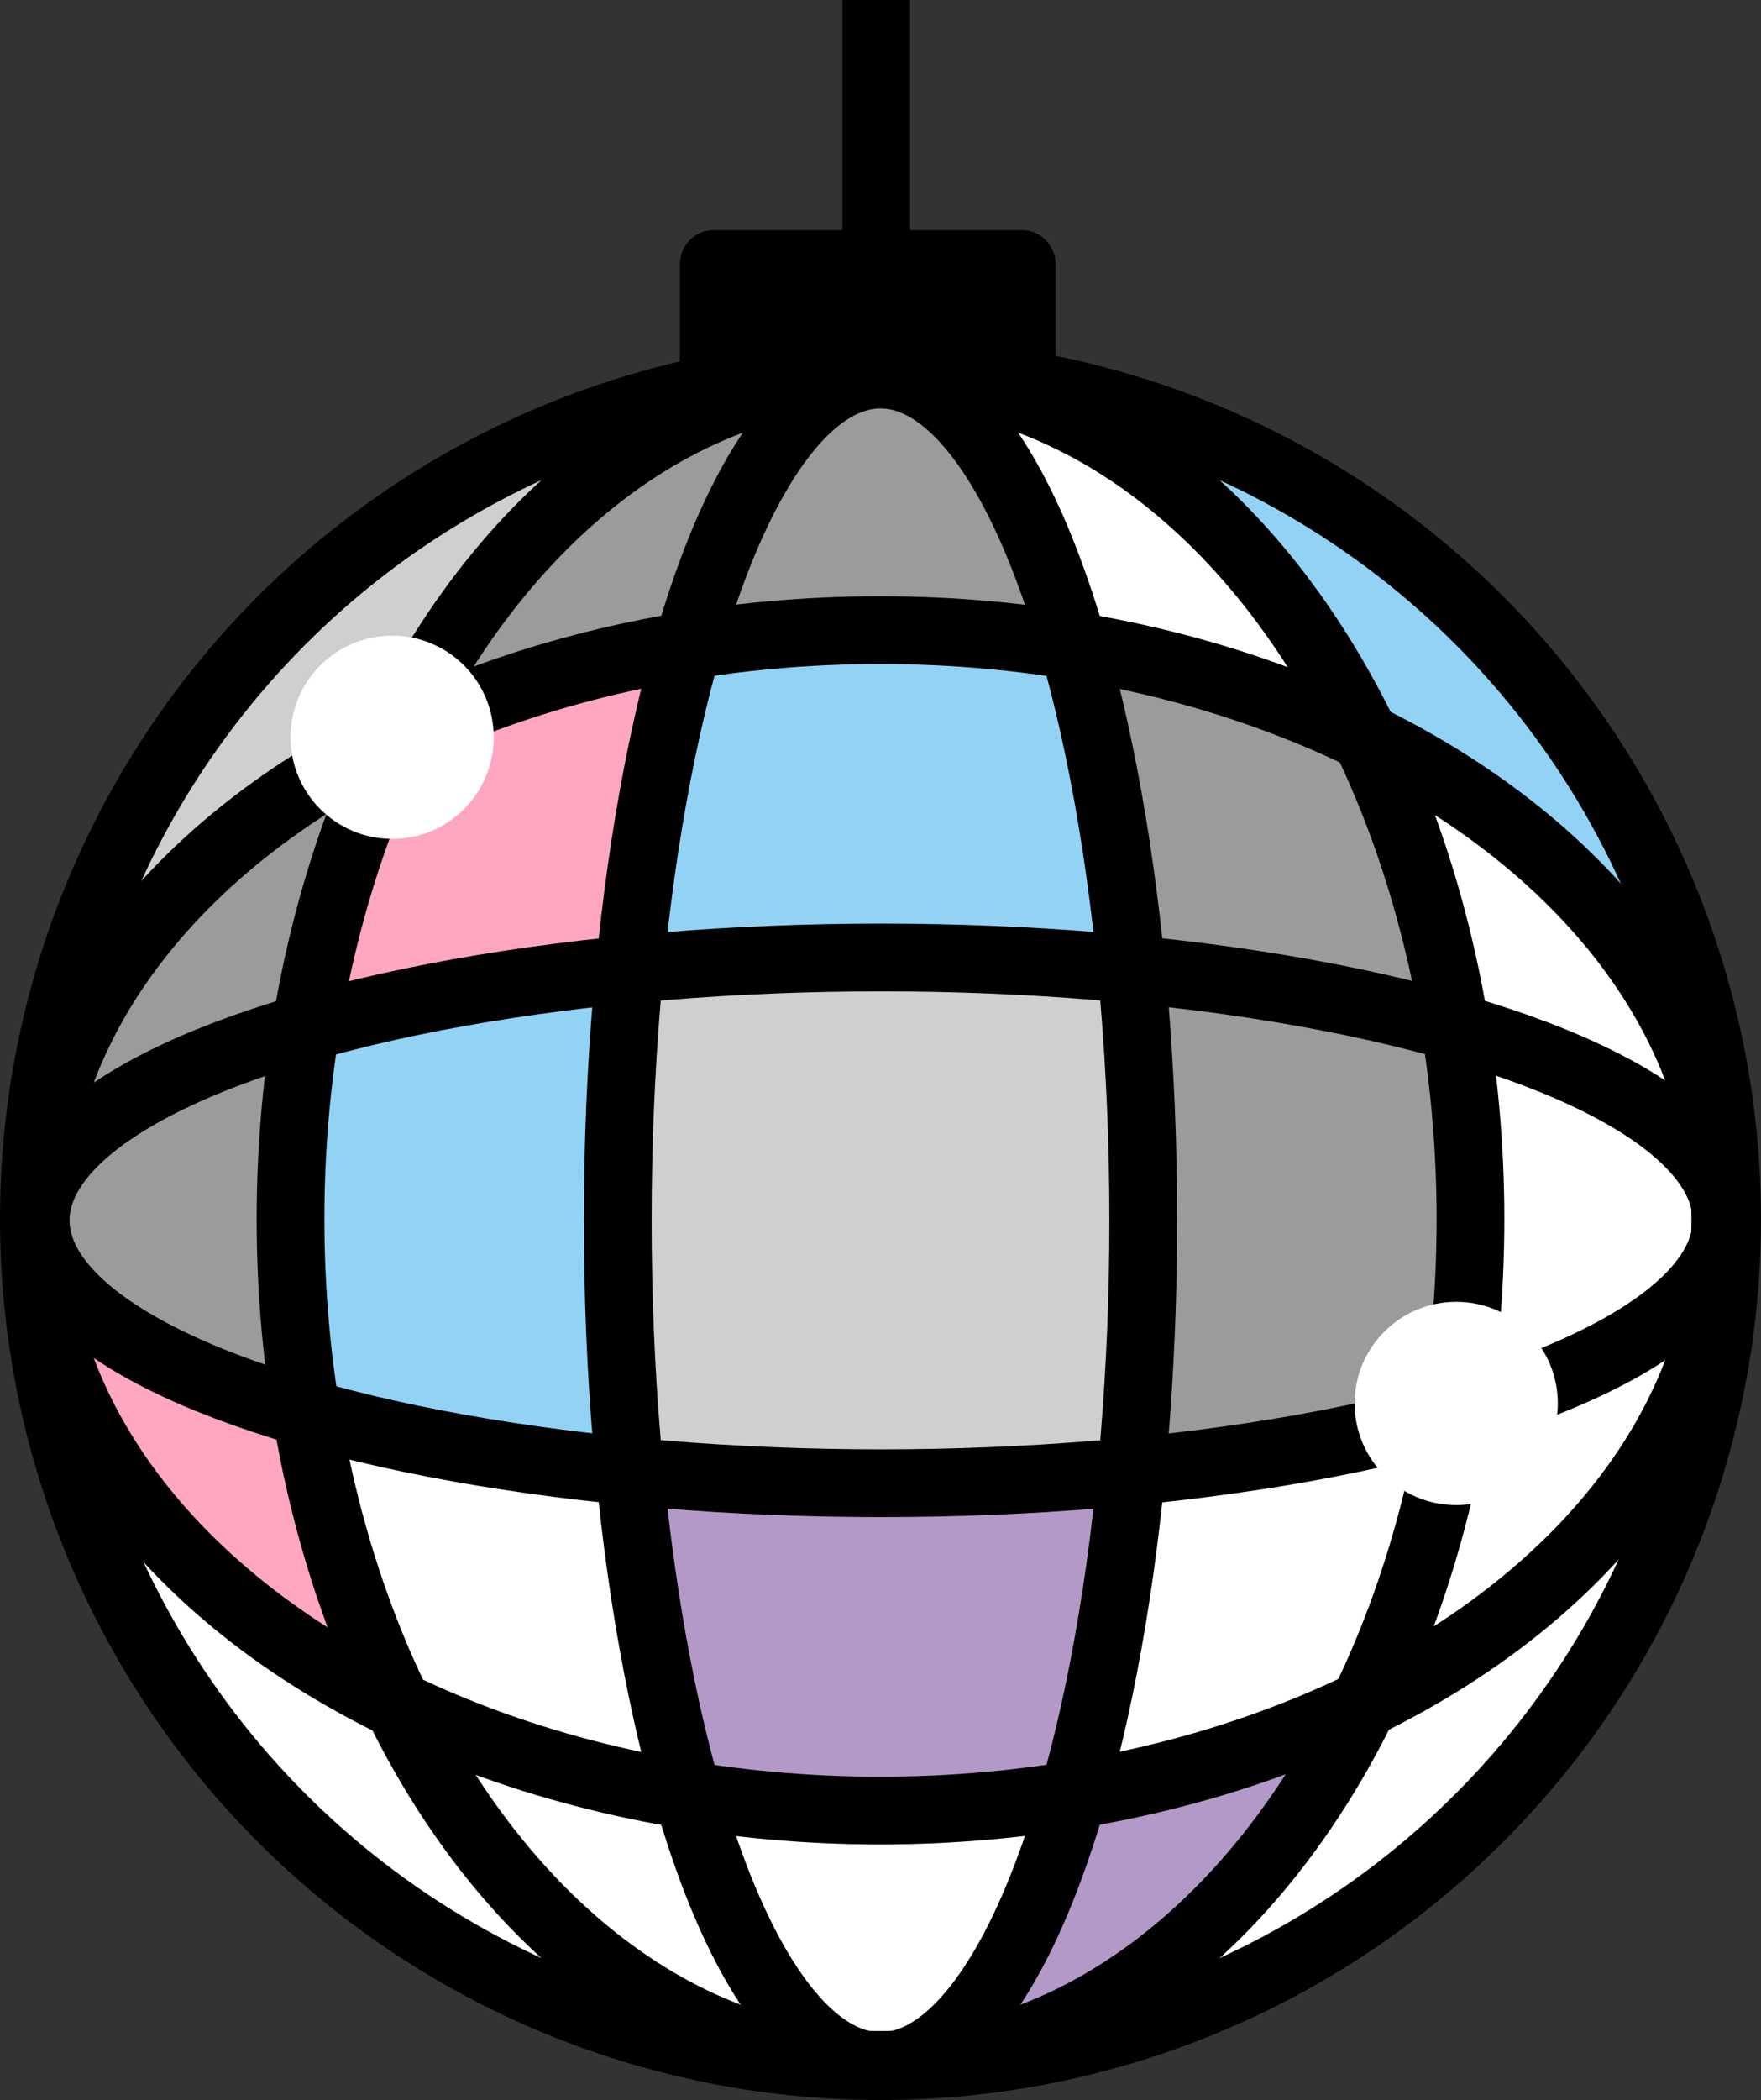 <svg xmlns="http://www.w3.org/2000/svg" xmlns:svg="http://www.w3.org/2000/svg" id="emoji" width="52" height="61.984" version="1.1" viewBox="0 0 52 61.984"><rect x="0" y="0" width="52" height="61.984" fill="#333333" stroke="none"/><g id="line-supplement" transform="translate(-10,-4.077)"><path id="path1" d="m 40.388,15.005 v -2.926 c 0,-0.117 -0.095,-0.212 -0.212,-0.212 h -8.885 c -0.117,0 -0.212,0.095 -0.212,0.212 v 2.926 c 0,0.152 0.153,0.249 0.292,0.189 2.785,-1.197 5.94,-1.197 8.724,0 0.139,0.06 0.292,-0.037 0.292,-0.189 z"/><ellipse id="ellipse1" cx="36" cy="40.097" fill="none" stroke="#000" stroke-linecap="round" stroke-linejoin="round" stroke-width="2" rx="7.759" ry="24.964"/><path id="path2" d="m 60.917,39.454 c -0.288,-5.892 -3.486,-11.088 -9.814,-14.318 -0.038,-0.019 -0.069,-0.05 -0.087,-0.088 -3.342,-6.62 -8.825,-10.952 -15.016,-10.952 -5.409,0 -10.274,3.31 -13.647,8.56 -0.077,0.121 -0.012,0.277 0.125,0.32 1.097,0.347 1.9,1.297 2.059,2.438 0.019,0.134 0.145,0.218 0.272,0.173 3.584,-1.282 7.365,-1.93 11.173,-1.913 4.659,-0.04 9.27,0.94 13.51,2.87 0.049,0.022 0.089,0.062 0.111,0.111 0.891,1.94 1.569,3.971 2.025,6.056 0.033,0.151 -0.104,0.286 -0.255,0.252 C 46.333,31.848 41.182,31.302 36.018,31.337 30.845,31.302 25.684,31.85 20.634,32.971 c -0.152,0.034 -0.289,-0.101 -0.255,-0.253 0.273,-1.231 0.62,-2.445 1.041,-3.634 0.046,-0.129 -0.042,-0.255 -0.177,-0.271 -0.489,-0.056 -0.957,-0.234 -1.361,-0.515 -0.118,-0.082 -0.281,-0.04 -0.329,0.095 -0.594,1.667 -1.054,3.378 -1.374,5.119 -0.014,0.076 -0.069,0.136 -0.143,0.158 -1.642,0.472 -3.217,1.148 -4.69,2.01 -0.179,0.105 -0.391,-0.079 -0.304,-0.267 1.372,-2.959 3.584,-5.452 6.364,-7.168 0.117,-0.072 0.129,-0.224 0.033,-0.322 -0.339,-0.344 -0.589,-0.765 -0.73,-1.226 -0.042,-0.139 -0.201,-0.206 -0.323,-0.126 -5.14,3.367 -7.117,8.182 -7.117,13.526 0,6.187 3.075,11.668 9.689,15.01 0.038,0.019 0.069,0.05 0.088,0.087 3.347,6.552 8.801,9.581 14.955,9.581 6.161,0 11.621,-3.039 14.967,-9.605 0.019,-0.037 0.05,-0.068 0.087,-0.087 6.356,-3.228 9.574,-8.435 9.863,-14.343 0.087,-0.424 0.087,-0.862 0,-1.286 l 3e-4,4e-4 v 0 z M 35.982,21.675 c -3.888,-0.017 -7.75,0.622 -11.423,1.889 -0.192,0.066 -0.359,-0.148 -0.246,-0.316 2.98,-4.41 7.117,-7.151 11.687,-7.151 4.575,0 8.717,2.747 11.698,7.167 0.113,0.168 -0.054,0.382 -0.246,0.316 -3.687,-1.278 -7.564,-1.922 -11.469,-1.905 z m 22.613,13.943 c -1.459,-0.838 -3.014,-1.497 -4.632,-1.962 -0.074,-0.021 -0.129,-0.082 -0.143,-0.158 -0.301,-1.632 -0.724,-3.239 -1.266,-4.807 -0.066,-0.19 0.144,-0.361 0.313,-0.252 2.617,1.694 4.706,4.088 6.031,6.909 0.088,0.187 -0.123,0.372 -0.302,0.269 z m -40.762,0.194 c -0.33,2.736 -0.34,5.5 -0.031,8.238 0.018,0.155 -0.138,0.274 -0.285,0.222 -3.471,-1.228 -5.463,-2.738 -5.463,-4.175 0,-1.481 2.112,-3.038 5.779,-4.285 z m -4.489,8.703 c 1.477,0.865 3.057,1.542 4.703,2.015 0.074,0.021 0.129,0.082 0.143,0.157 0.308,1.654 0.742,3.283 1.298,4.87 0.066,0.19 -0.143,0.361 -0.312,0.253 -2.673,-1.711 -4.802,-4.15 -6.137,-7.028 -0.087,-0.188 0.125,-0.372 0.304,-0.267 z M 36,64.025 c -4.537,0 -8.648,-2.703 -11.623,-7.059 -0.114,-0.167 0.052,-0.382 0.244,-0.317 7.384,2.499 15.387,2.493 22.767,-0.016 0.192,-0.065 0.359,0.149 0.245,0.317 -2.976,4.365 -7.091,7.075 -11.634,7.075 z M 59.93,40.48 c -0.273,1.137 -1.752,2.299 -4.179,3.315 -0.118,0.05 -0.162,0.188 -0.098,0.299 0.242,0.422 0.362,0.903 0.347,1.389 -0.005,0.158 0.142,0.278 0.289,0.22 0.791,-0.315 1.559,-0.687 2.295,-1.114 0.18,-0.104 0.395,0.082 0.306,0.271 -1.332,2.828 -3.432,5.226 -6.061,6.92 -0.169,0.109 -0.379,-0.062 -0.314,-0.252 0.311,-0.911 0.582,-1.835 0.81,-2.771 0.035,-0.143 -0.084,-0.268 -0.231,-0.259 -0.484,0.03 -0.967,-0.072 -1.398,-0.295 -0.122,-0.063 -0.266,-0.007 -0.299,0.127 -0.447,1.798 -1.063,3.549 -1.84,5.231 -0.023,0.049 -0.063,0.089 -0.112,0.111 -4.228,1.915 -8.822,2.887 -13.463,2.848 -4.625,0.04 -9.202,-0.924 -13.418,-2.825 -0.049,-0.022 -0.089,-0.062 -0.112,-0.11 -0.909,-1.954 -1.601,-4.002 -2.066,-6.106 -0.033,-0.151 0.103,-0.286 0.255,-0.253 5.047,1.12 10.206,1.667 15.376,1.632 4.815,0.023 9.62,-0.449 14.338,-1.407 0.152,-0.031 0.213,-0.204 0.128,-0.334 -0.268,-0.41 -0.43,-0.879 -0.472,-1.368 -0.011,-0.126 -0.119,-0.215 -0.243,-0.191 -4.527,0.9 -9.134,1.335 -13.75,1.299 -5.366,0.069 -10.718,-0.537 -15.932,-1.805 -0.086,-0.021 -0.153,-0.094 -0.166,-0.182 -0.454,-3.164 -0.457,-6.377 -0.011,-9.542 0.013,-0.088 0.079,-0.161 0.166,-0.182 5.217,-1.27 10.574,-1.877 15.943,-1.808 5.356,-0.069 10.699,0.536 15.904,1.798 0.087,0.021 0.154,0.095 0.166,0.183 0.22,1.571 0.331,3.156 0.334,4.743 0,0.763 -0.025,1.516 -0.076,2.259 -0.009,0.136 0.108,0.233 0.243,0.213 0.486,-0.072 0.982,-0.018 1.441,0.157 0.136,0.052 0.285,-0.03 0.295,-0.175 0.058,-0.808 0.098,-1.624 0.098,-2.454 -0.002,-1.313 -0.074,-2.624 -0.218,-3.929 -0.017,-0.155 0.137,-0.273 0.284,-0.222 3.184,1.122 5.125,2.48 5.443,3.804 0.004,0.128 0.015,0.255 0.015,0.383 0,0.129 -0.011,0.255 -0.015,0.382 z"/></g><g id="color" transform="translate(-10,-4.077)"><path id="path3" d="m 40.388,15.325 v -3.458 h -9.309 v 3.458 c 2.951,-1.371 6.357,-1.371 9.309,0 z"/><polygon id="polygon3" fill="#92d3f5" points="19.039 45.785 18.578 34.547 28.588 32.687 28.588 47.507"/><polygon id="polygon4" fill="#92d3f5" points="43.412 32.687 41.655 23.129 30.31 23.129 28.588 32.687"/><polygon id="polygon5" fill="#ffa7c0" points="18.578 34.547 28.588 32.687 30.31 23.129 21.695 25.811"/><path id="path5" fill="#ffa7c0" d="m 12.248,43.609 6.791,2.175 2.193,8.368 -5.599,-4.785 c -1.74,-1.487 -2.932,-3.514 -3.385,-5.758 z"/><polygon id="polygon6" fill="#b399c8" points="41.177 57.519 43.376 47.857 28.588 47.507 30.31 57.065"/><path id="path6" fill="#d0cfce" d="m 21.578,25.838 5.396,-8.161 -1.425,0.372 c -1.692,0.442 -3.239,1.322 -4.483,2.551 l -4.514,4.459 c -0.161,0.159 -0.293,0.346 -0.39,0.551 l -2.185,4.654 7.601,-4.427"/><path id="path7" fill="#9b9b9a" d="m 21.579,25.838 -4.647,3 -3.325,4.506 c -0.505,0.685 -0.849,1.475 -1.004,2.312 l -0.6,3.234 c -0.15,0.811 -0.056,1.648 0.273,2.405 l 1.05,2.423 5.713,2.066 -0.46,-11.237 3,-8.709 v 0 z"/><path id="path8" fill="#92d3f5" d="m 45.214,17.961 1.667,2.607 3.437,5.27 5.682,3.849 c 0,0 1.525,1.012 1.96,0.562 0.637,-0.659 -1.115,-2.983 -1.115,-2.983 -0.754,-1.71 -1.865,-3.24 -3.258,-4.487 l -2.147,-1.923 c -1.536,-1.375 -3.345,-2.409 -5.309,-3.034 l -0.464,0.057 -0.452,0.082 v 0 z"/><path id="path9" fill="#b399c8" d="M 39.742,63.373 41.997,57.008 50,54.514 45.192,60.757 c -0.839,1.089 -1.986,1.9 -3.293,2.328 l -2.027,0.514 z"/><polyline id="polyline9" fill="#d0cfce" points="28.588 32.687 28.588 47.507 43.376 47.857 43.412 32.687 28.588 32.687"/><path id="path10" fill="#9b9b9a" d="m 36.408,16.026 -2.885,0.076 c -0.26,0.007 -0.519,0.043 -0.771,0.107 l -2.964,1.03 c -1.358,0.472 -2.549,1.329 -3.426,2.468 L 22.091,25.246 30.31,23.129 H 41.655 L 38.484,17.23 c -0.409,-0.761 -1.212,-1.227 -2.076,-1.204 z"/><polygon id="polygon10" fill="#9b9b9a" points="41.655 23.129 43.394 33.313 43.41 33.316 43.376 47.857 52.958 45.796 52.97 34.401 52.762 34.364 50.318 25.838"/><path id="path11" fill="#fff" d="m 39.773,17.147 1.804,5.733 c 0.049,0.156 0.172,0.278 0.328,0.327 l 6.871,2.149 c 0.469,0.147 0.846,-0.401 0.542,-0.787 l -3.723,-4.723 C 44.622,18.613 43.337,17.662 41.873,17.092 L 40.431,16.531 c -0.391,-0.152 -0.784,0.216 -0.658,0.616 z"/><path id="path12" fill="#fff" d="m 50.318,25.838 2.644,8.536 c 0.006,0.018 0.008,0.037 0.008,0.055 l -0.012,11.216 c 0,0.088 -0.061,0.164 -0.147,0.182 l -9.309,2.002 c -0.076,0.016 -0.134,0.078 -0.145,0.155 l -1.315,8.729 c -0.021,0.136 0.109,0.247 0.24,0.206 l 7.266,-2.264 c 0.162,-0.05 0.302,0.123 0.218,0.271 l -3.935,6.907 c -0.085,0.15 0.061,0.325 0.224,0.269 l 1.491,-0.518 c 1.771,-0.616 3.394,-1.595 4.766,-2.873 L 54.114,57.03 c 1.777,-1.656 3.164,-3.687 4.061,-5.945 l 0.616,-1.551 c 1.057,-2.663 1.6,-5.503 1.6,-8.368 v 0 c 0,-1.79 -0.192,-3.575 -0.574,-5.325 -0.015,-0.068 -0.038,-0.134 -0.069,-0.196 l -0.781,-1.564 c -0.747,-1.495 -1.812,-2.809 -3.121,-3.849 l -5.527,-4.394 h -10e-5 z"/><path id="path13" fill="#fff" d="m 13.857,49.661 1.787,3.731 c 1.289,2.691 3.345,4.941 5.91,6.465 l 4.839,2.875 c 1.222,0.726 2.567,1.221 3.968,1.461 l 5.471,0.188 c 1.365,0.047 2.637,-0.69 3.275,-1.898 l 2.891,-5.475 -11.687,0.057 -1.722,-9.558 -9.549,-1.722 2.193,8.368 -7.375,-4.492 v 0 z"/><ellipse id="ellipse13" cx="36" cy="40.097" fill="none" stroke="#000" stroke-linecap="round" stroke-linejoin="round" stroke-width="2" rx="7.759" ry="24.964"/><ellipse id="ellipse14" cx="36" cy="40.061" fill="none" stroke="#000" stroke-linecap="round" stroke-linejoin="round" stroke-width="2" rx="17.421" ry="24.964"/><ellipse id="ellipse15" cx="36.018" cy="40.097" fill="none" stroke="#000" stroke-linecap="round" stroke-linejoin="round" stroke-width="2" rx="24.964" ry="7.759"/><ellipse id="ellipse16" cx="35.982" cy="40.097" fill="none" stroke="#000" stroke-linecap="round" stroke-linejoin="round" stroke-width="2" rx="24.964" ry="17.421"/><circle id="circle16" cx="21.579" cy="25.838" r="3" fill="#fff"/><circle id="circle17" cx="53" cy="45.502" r="3" fill="#fff"/></g><g id="line" transform="translate(-10,-4.077)"><circle id="circle18" cx="36" cy="40.061" r="25" fill="none" stroke="#000" stroke-linecap="round" stroke-linejoin="round" stroke-width="2"/><polyline id="polyline18" fill="none" stroke="#000" stroke-linecap="round" stroke-linejoin="round" stroke-width="2" points="31.079 15.061 31.079 11.867 40.168 11.867 40.168 15.061"/><line id="line18" x1="35.874" x2="35.874" y1="11.867" y2="5.077" fill="none" stroke="#000" stroke-linecap="square" stroke-linejoin="round" stroke-width="2"/></g></svg>